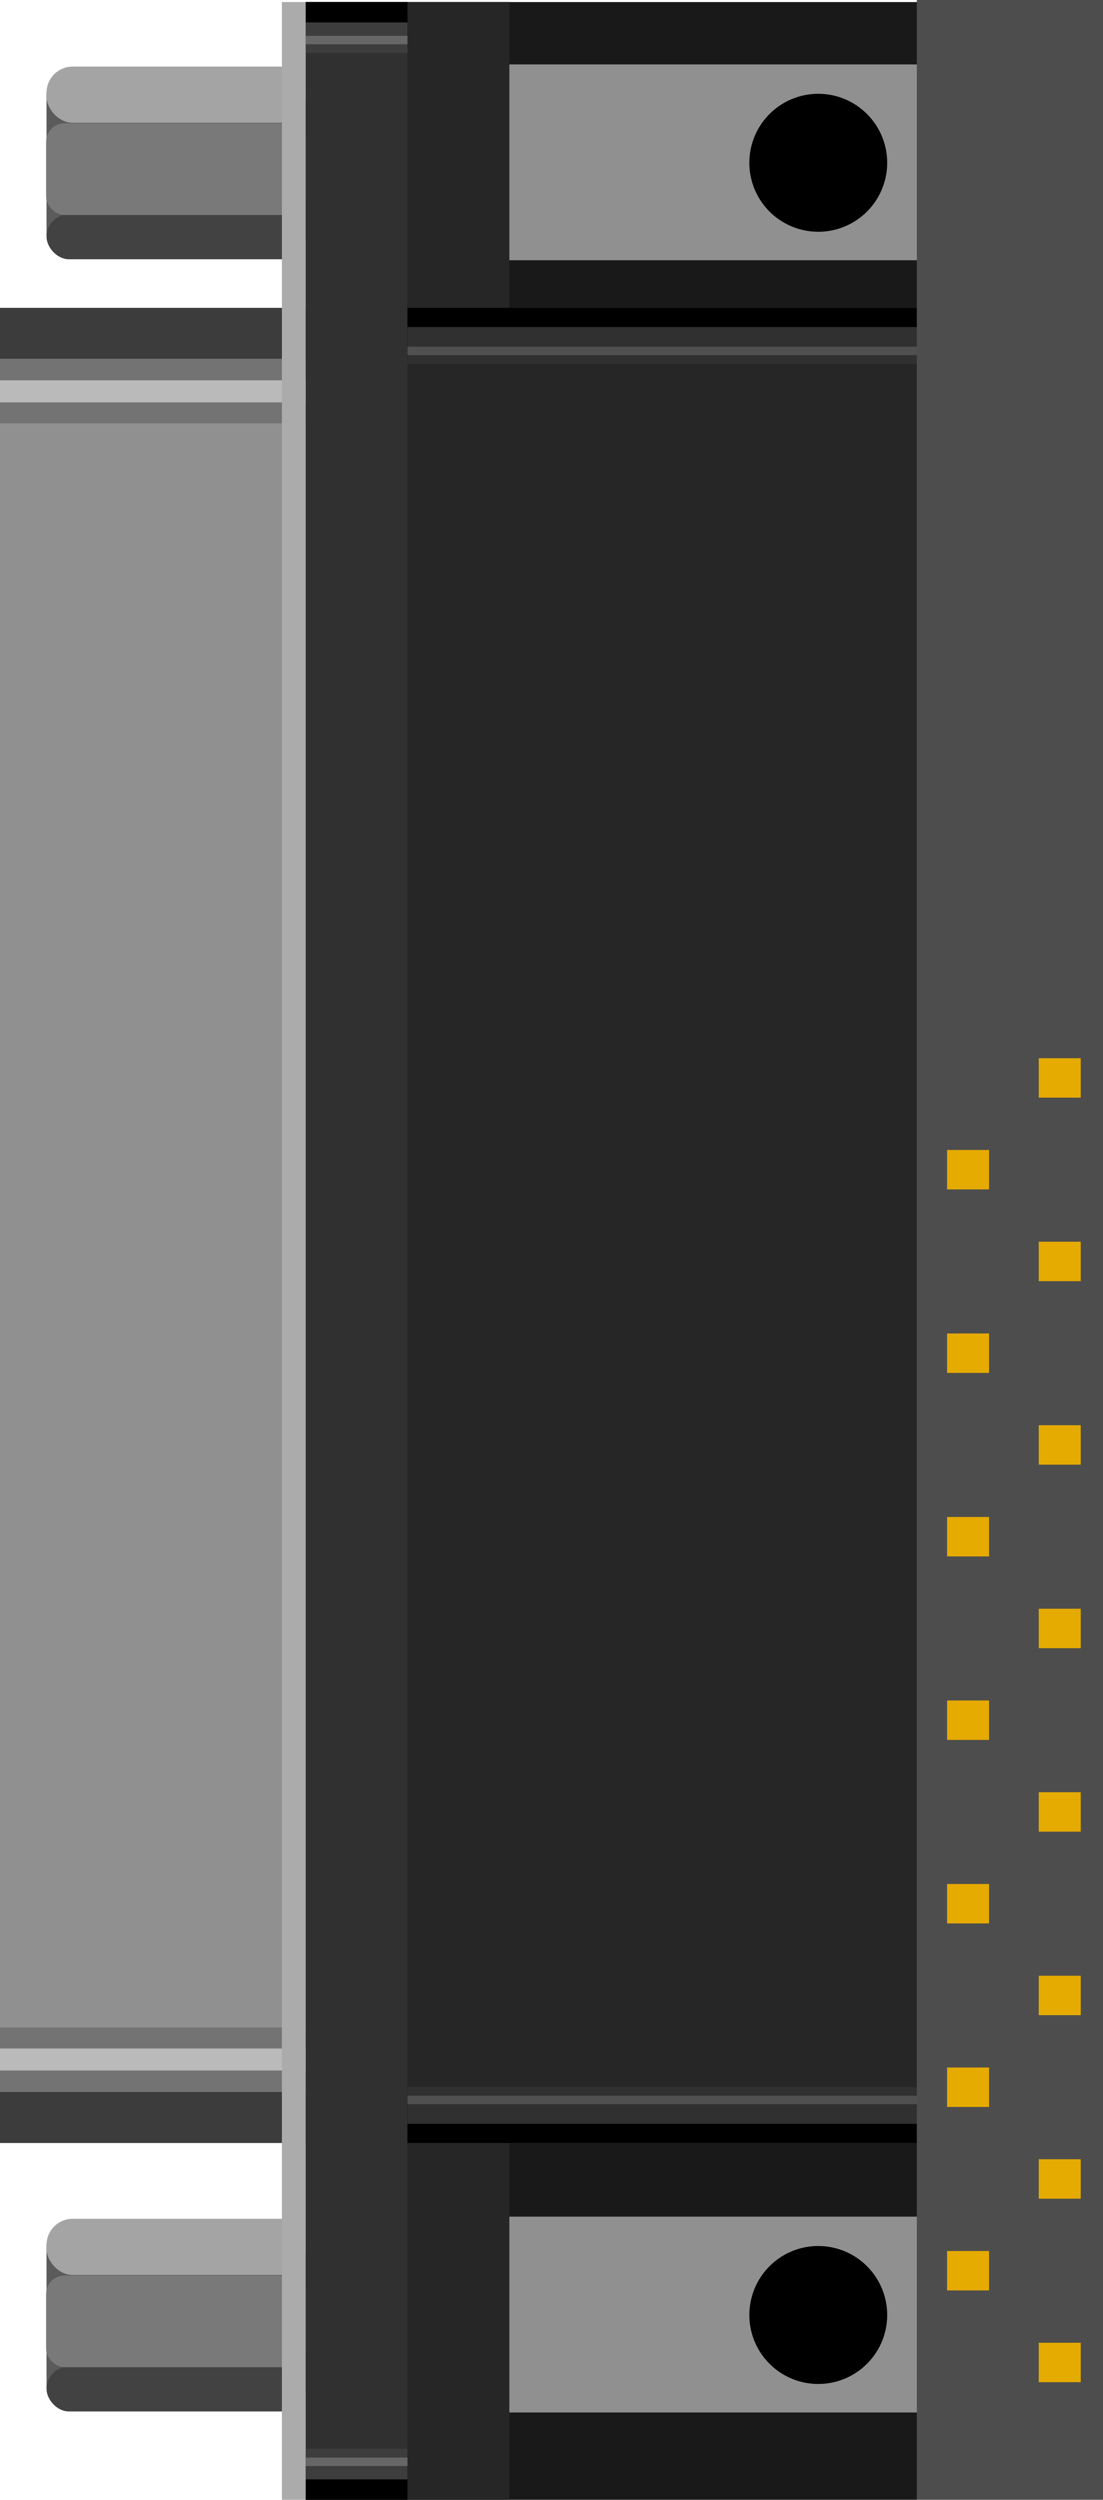 <?xml version='1.0' encoding='UTF-8' standalone='no'?>
<!-- Created with Inkscape (http://www.inkscape.org/) -->
<svg width="108.276" xmlns:rdf="http://www.w3.org/1999/02/22-rdf-syntax-ns#" version="1.2" xmlns:fz="http://fritzing.org/gedametadata/1.0/" xmlns="http://www.w3.org/2000/svg" height="245.202" viewBox="0 0 120306.35 272446.94" xmlns:sodipodi="http://sodipodi.sourceforge.net/DTD/sodipodi-0.dtd" xmlns:cc="http://creativecommons.org/ns#" id="svg2985" xmlns:dc="http://purl.org/dc/elements/1.1/" xmlns:svg="http://www.w3.org/2000/svg" xmlns:inkscape="http://www.inkscape.org/namespaces/inkscape">
 <g id="breadboard">
  <sodipodi:namedview fit-margin-top="0" fit-margin-left="0" showgrid="false" fit-margin-bottom="0" objecttolerance="10" pagecolor="#ffffff" units="in" bordercolor="#666666" id="namedview3701" borderopacity="1" guidetolerance="10" showguides="true" gridtolerance="10" fit-margin-right="0">
   <inkscape:grid empspacing="5" spacingx="0.1in" snapvisiblegridlinesonly="true" spacingy="0.1in" enabled="true" visible="true" units="in" type="xygrid" id="grid4816"/>
  </sodipodi:namedview>
  <title id="title2987">DB25F.fp</title>
  <desc id="desc2989">Geda footprint file 'DB25F.fp' converted by Fritzing</desc>
  <defs id="defs3099"/>
  <rect width="20306.359" x="100000" y="0.007" height="272446.94" style="color:#000000;fill:#4d4d4d;fill-opacity:1;fill-rule:nonzero;stroke:none;stroke-width:1;marker:none;visibility:visible;display:inline;overflow:visible;enable-background:accumulate" id="rect3935"/>
  <rect width="66666.664" x="33333.34" y="224.687" ry="0" height="272222.25" style="color:#000000;fill:#191919;fill-opacity:1;fill-rule:nonzero;stroke:none;stroke-width:1;marker:none;visibility:visible;display:inline;overflow:visible;enable-background:accumulate" id="rect4036"/>
  <rect width="11111.112" x="44444.453" y="224.687" height="272222.25" style="color:#000000;fill:#262626;fill-opacity:1;fill-rule:nonzero;stroke:none;stroke-width:1;marker:none;visibility:visible;display:inline;overflow:visible;enable-background:accumulate" id="rect4824"/>
  <rect width="55555.562" x="44444.453" y="33558.031" height="200000.02" style="color:#000000;fill:#262626;fill-opacity:1;fill-rule:nonzero;stroke:none;stroke-width:1;marker:none;visibility:visible;display:inline;overflow:visible;enable-background:accumulate" id="rect4038"/>
  <rect width="11111.112" x="33333.34" y="224.687" height="272222.25" style="color:#000000;fill:#303030;fill-opacity:1;fill-rule:nonzero;stroke:none;stroke-width:1;marker:none;visibility:visible;display:inline;overflow:visible;enable-background:accumulate" id="rect4040"/>
  <rect width="33333.336" x="-0.006" y="33558.031" height="200000.02" style="color:#000000;fill:#909090;fill-opacity:1;fill-rule:nonzero;stroke:none;stroke-width:1;marker:none;visibility:visible;display:inline;overflow:visible;enable-background:accumulate" id="rect4810"/>
  <rect width="55555.559" x="44444.449" y="228002.48" ry="0.005" height="5555.556" style="color:#000000;fill:#000000;fill-opacity:1;fill-rule:nonzero;stroke:none;stroke-width:1;marker:none;visibility:visible;display:inline;overflow:visible;enable-background:accumulate" id="rect4826"/>
  <rect width="55555.559" x="44444.453" y="227452.78" height="4019.691" ry="0.004" style="color:#000000;fill:#303030;fill-opacity:1;fill-rule:nonzero;stroke:none;stroke-width:1;marker:none;visibility:visible;display:inline;overflow:visible;enable-background:accumulate" id="rect4828"/>
  <rect width="55555.559" x="44444.449" y="228410.17" ry="0.001" height="918.498" style="color:#000000;fill:#505050;fill-opacity:1;fill-rule:nonzero;stroke:none;stroke-width:1;marker:none;visibility:visible;display:inline;overflow:visible;enable-background:accumulate" id="rect4830"/>
  <rect width="33333.332" x="-0.006" y="228002.48" height="5555.556" ry="0.005" style="color:#000000;fill:#3c3c3c;fill-opacity:1;fill-rule:nonzero;stroke:none;stroke-width:1;marker:none;visibility:visible;display:inline;overflow:visible;enable-background:accumulate" id="rect4838"/>
  <rect width="33333.332" x="-0.006" y="220977.78" ry="0.006" height="7024.712" style="color:#000000;fill:#737373;fill-opacity:1;fill-rule:nonzero;stroke:none;stroke-width:1;marker:none;visibility:visible;display:inline;overflow:visible;enable-background:accumulate" id="rect4840"/>
  <rect width="33333.332" x="-0.006" y="223264.19" height="2400.087" ry="0.002" style="color:#000000;fill:#bababa;fill-opacity:1;fill-rule:nonzero;stroke:none;stroke-width:1;marker:none;visibility:visible;display:inline;overflow:visible;enable-background:accumulate" id="rect4842"/>
  <rect width="33333.332" x="-0.006" y="-39113.578" ry="0.005" height="5555.556" style="color:#000000;fill:#3c3c3c;fill-opacity:1;fill-rule:nonzero;stroke:none;stroke-width:1;marker:none;visibility:visible;display:inline;overflow:visible;enable-background:accumulate" id="rect4844" transform="scale(1,-1)"/>
  <rect width="33333.332" x="-0.006" y="-46138.281" height="7024.712" ry="0.006" style="color:#000000;fill:#737373;fill-opacity:1;fill-rule:nonzero;stroke:none;stroke-width:1;marker:none;visibility:visible;display:inline;overflow:visible;enable-background:accumulate" id="rect4846" transform="scale(1,-1)"/>
  <rect width="33333.332" x="-0.006" y="-43851.875" ry="0.002" height="2400.087" style="color:#000000;fill:#bababa;fill-opacity:1;fill-rule:nonzero;stroke:none;stroke-width:1;marker:none;visibility:visible;display:inline;overflow:visible;enable-background:accumulate" id="rect4848" transform="scale(1,-1)"/>
  <rect width="55555.559" x="44444.453" y="-39113.578" height="5555.556" ry="0.005" style="color:#000000;fill:#000000;fill-opacity:1;fill-rule:nonzero;stroke:none;stroke-width:1;marker:none;visibility:visible;display:inline;overflow:visible;enable-background:accumulate" id="rect4852" transform="scale(1,-1)"/>
  <rect width="55555.559" x="44444.453" y="-39663.281" ry="0.004" height="4019.691" style="color:#000000;fill:#303030;fill-opacity:1;fill-rule:nonzero;stroke:none;stroke-width:1;marker:none;visibility:visible;display:inline;overflow:visible;enable-background:accumulate" id="rect4854" transform="scale(1,-1)"/>
  <rect width="55555.559" x="44444.449" y="-38705.875" height="918.498" ry="0.001" style="color:#000000;fill:#505050;fill-opacity:1;fill-rule:nonzero;stroke:none;stroke-width:1;marker:none;visibility:visible;display:inline;overflow:visible;enable-background:accumulate" id="rect4856" transform="scale(1,-1)"/>
  <rect width="44444.457" x="55555.562" y="241588.48" height="21343.107" style="color:#000000;fill:#909090;fill-opacity:1;fill-rule:nonzero;stroke:none;stroke-width:1;marker:none;visibility:visible;display:inline;overflow:visible;enable-background:accumulate" id="rect4958"/>
  <path style="fill:#000000;fill-opacity:1;fill-rule:evenodd;stroke:none" id="path4956" d="m 96767.567,252307.75 a 7517.316,7517.316 0 1 1 -0.02,-17.72"/>
  <rect width="11111.108" x="33333.34" y="267441.09" height="5005.83" ry="0.005" style="color:#000000;fill:#000000;fill-opacity:1;fill-rule:nonzero;stroke:none;stroke-width:1;marker:none;visibility:visible;display:inline;overflow:visible;enable-background:accumulate" id="rect4960"/>
  <rect width="11111.108" x="33333.34" y="266891.38" ry="0.003" height="3333.335" style="color:#000000;fill:#3d3d3d;fill-opacity:1;fill-rule:nonzero;stroke:none;stroke-width:1;marker:none;visibility:visible;display:inline;overflow:visible;enable-background:accumulate" id="rect4962"/>
  <rect width="11111.108" x="33333.34" y="267848.78" height="918.498" ry="0.001" style="color:#000000;fill:#676767;fill-opacity:1;fill-rule:nonzero;stroke:none;stroke-width:1;marker:none;visibility:visible;display:inline;overflow:visible;enable-background:accumulate" id="rect4964"/>
  <rect width="11111.108" x="33333.34" y="-5230.546" ry="0.005" height="5005.83" style="color:#000000;fill:#000000;fill-opacity:1;fill-rule:nonzero;stroke:none;stroke-width:1;marker:none;visibility:visible;display:inline;overflow:visible;enable-background:accumulate" id="rect4966" transform="scale(1,-1)"/>
  <rect width="11111.108" x="33333.34" y="-5780.265" height="3333.335" ry="0.003" style="color:#000000;fill:#3d3d3d;fill-opacity:1;fill-rule:nonzero;stroke:none;stroke-width:1;marker:none;visibility:visible;display:inline;overflow:visible;enable-background:accumulate" id="rect4968" transform="scale(1,-1)"/>
  <rect width="11111.108" x="33333.34" y="-4822.89" ry="0.001" height="918.498" style="color:#000000;fill:#676767;fill-opacity:1;fill-rule:nonzero;stroke:none;stroke-width:1;marker:none;visibility:visible;display:inline;overflow:visible;enable-background:accumulate" id="rect4970" transform="scale(1,-1)"/>
  <rect width="28258.338" x="5075.002" y="244669.17" ry="1.813" height="15555.55" style="color:#000000;fill:#5b5b5b;fill-opacity:1;fill-rule:nonzero;stroke:none;stroke-width:1;marker:none;visibility:visible;display:inline;overflow:visible;enable-background:accumulate" id="rect4972"/>
  <rect width="28258.338" x="5075.002" y="241821.94" height="6124.993" ry="2847.227" style="color:#000000;fill:#a4a4a4;fill-opacity:1;fill-rule:nonzero;stroke:none;stroke-width:1;marker:none;visibility:visible;display:inline;overflow:visible;enable-background:accumulate" id="rect4974"/>
  <rect width="28258.338" x="5075.002" y="257921.94" height="4899.998" ry="2449.999" style="color:#000000;fill:#424242;fill-opacity:1;fill-rule:nonzero;stroke:none;stroke-width:1;marker:none;visibility:visible;display:inline;overflow:visible;enable-background:accumulate" id="rect4976"/>
  <rect width="28302.086" x="5031.252" y="248002.48" ry="2014.362" height="10000.001" style="color:#000000;fill:#797979;fill-opacity:1;fill-rule:nonzero;stroke:none;stroke-width:1;marker:none;visibility:visible;display:inline;overflow:visible;enable-background:accumulate" id="rect4978"/>
  <rect width="44444.457" x="55555.562" y="7022.859" height="21343.107" style="color:#000000;fill:#909090;fill-opacity:1;fill-rule:nonzero;stroke:none;stroke-width:1;marker:none;visibility:visible;display:inline;overflow:visible;enable-background:accumulate" id="rect4988"/>
  <path style="fill:#000000;fill-opacity:1;fill-rule:evenodd;stroke:none" id="path4990" d="m 96767.567,17742.127 a 7517.316,7517.316 0 1 1 -0.02,-17.72"/>
  <rect width="28258.338" x="5075.002" y="10103.562" height="15555.55" ry="1.813" style="color:#000000;fill:#5b5b5b;fill-opacity:1;fill-rule:nonzero;stroke:none;stroke-width:1;marker:none;visibility:visible;display:inline;overflow:visible;enable-background:accumulate" id="rect4992"/>
  <rect width="28258.338" x="5075.002" y="7256.312" ry="2847.227" height="6124.993" style="color:#000000;fill:#a4a4a4;fill-opacity:1;fill-rule:nonzero;stroke:none;stroke-width:1;marker:none;visibility:visible;display:inline;overflow:visible;enable-background:accumulate" id="rect4994"/>
  <rect width="28258.338" x="5075.002" y="23356.312" ry="2449.999" height="4899.998" style="color:#000000;fill:#424242;fill-opacity:1;fill-rule:nonzero;stroke:none;stroke-width:1;marker:none;visibility:visible;display:inline;overflow:visible;enable-background:accumulate" id="rect4996"/>
  <rect width="28302.086" x="5031.252" y="13436.875" height="10000.001" ry="2014.362" style="color:#000000;fill:#797979;fill-opacity:1;fill-rule:nonzero;stroke:none;stroke-width:1;marker:none;visibility:visible;display:inline;overflow:visible;enable-background:accumulate" id="rect4998"/>
  <rect width="2585.707" x="30747.627" y="224.687" height="272222.25" style="color:#000000;fill:#ababab;fill-opacity:1;fill-rule:nonzero;stroke:none;stroke-width:1;marker:none;visibility:visible;display:inline;overflow:visible;enable-background:accumulate" id="rect4820"/>

  <rect width="4579.998" x="113298.43" y="115333.02" height="4298.003" style="color:#000000;fill:#e6ab00;fill-opacity:1;fill-rule:nonzero;stroke:none;stroke-width:1;marker:none;visibility:visible;display:inline;overflow:visible;enable-background:accumulate" id="connector7pin"/>
  <rect width="4579.998" x="113298.43" y="135333.03" height="4298.003" style="color:#000000;fill:#e6ab00;fill-opacity:1;fill-rule:nonzero;stroke:none;stroke-width:1;marker:none;visibility:visible;display:inline;overflow:visible;enable-background:accumulate" id="connector6pin"/>
  <rect width="4579.998" x="113298.43" y="155333.03" height="4298.003" style="color:#000000;fill:#e6ab00;fill-opacity:1;fill-rule:nonzero;stroke:none;stroke-width:1;marker:none;visibility:visible;display:inline;overflow:visible;enable-background:accumulate" id="connector5pin"/>
  <rect width="4579.998" x="113298.43" y="175333.03" height="4298.003" style="color:#000000;fill:#e6ab00;fill-opacity:1;fill-rule:nonzero;stroke:none;stroke-width:1;marker:none;visibility:visible;display:inline;overflow:visible;enable-background:accumulate" id="connector4pin"/>
  <rect width="4579.998" x="113298.43" y="195333.03" height="4298.003" style="color:#000000;fill:#e6ab00;fill-opacity:1;fill-rule:nonzero;stroke:none;stroke-width:1;marker:none;visibility:visible;display:inline;overflow:visible;enable-background:accumulate" id="connector3pin"/>
  <rect width="4579.998" x="113298.43" y="215333.03" height="4298.003" style="color:#000000;fill:#e6ab00;fill-opacity:1;fill-rule:nonzero;stroke:none;stroke-width:1;marker:none;visibility:visible;display:inline;overflow:visible;enable-background:accumulate" id="connector2pin"/>
  <rect width="4579.998" x="113298.43" y="235333.03" height="4298.003" style="color:#000000;fill:#e6ab00;fill-opacity:1;fill-rule:nonzero;stroke:none;stroke-width:1;marker:none;visibility:visible;display:inline;overflow:visible;enable-background:accumulate" id="connector1pin"/>
  <rect width="4579.998" x="113298.43" y="255333.03" height="4298.003" style="color:#000000;fill:#e6ab00;fill-opacity:1;fill-rule:nonzero;stroke:none;stroke-width:1;marker:none;visibility:visible;display:inline;overflow:visible;enable-background:accumulate" id="connector0pin"/>

  <rect width="4579.998" x="103298.42" y="125333.02" height="4298.003" style="color:#000000;fill:#e6ab00;fill-opacity:1;fill-rule:nonzero;stroke:none;stroke-width:1;marker:none;visibility:visible;display:inline;overflow:visible;enable-background:accumulate" id="connector19pin"/>
  <rect width="4579.998" x="103298.42" y="145333.03" height="4298.003" style="color:#000000;fill:#e6ab00;fill-opacity:1;fill-rule:nonzero;stroke:none;stroke-width:1;marker:none;visibility:visible;display:inline;overflow:visible;enable-background:accumulate" id="connector18pin"/>
  <rect width="4579.998" x="103298.42" y="165333.03" height="4298.003" style="color:#000000;fill:#e6ab00;fill-opacity:1;fill-rule:nonzero;stroke:none;stroke-width:1;marker:none;visibility:visible;display:inline;overflow:visible;enable-background:accumulate" id="connector17pin"/>
  <rect width="4579.998" x="103298.42" y="185333.03" height="4298.003" style="color:#000000;fill:#e6ab00;fill-opacity:1;fill-rule:nonzero;stroke:none;stroke-width:1;marker:none;visibility:visible;display:inline;overflow:visible;enable-background:accumulate" id="connector16pin"/>
  <rect width="4579.998" x="103298.42" y="205333.03" height="4298.003" style="color:#000000;fill:#e6ab00;fill-opacity:1;fill-rule:nonzero;stroke:none;stroke-width:1;marker:none;visibility:visible;display:inline;overflow:visible;enable-background:accumulate" id="connector15pin"/>
  <rect width="4579.998" x="103298.42" y="225333.03" height="4298.003" style="color:#000000;fill:#e6ab00;fill-opacity:1;fill-rule:nonzero;stroke:none;stroke-width:1;marker:none;visibility:visible;display:inline;overflow:visible;enable-background:accumulate" id="connector14pin"/>
  <rect width="4579.998" x="103298.42" y="245333.03" height="4298.003" style="color:#000000;fill:#e6ab00;fill-opacity:1;fill-rule:nonzero;stroke:none;stroke-width:1;marker:none;visibility:visible;display:inline;overflow:visible;enable-background:accumulate" id="connector13pin"/>
 </g>
</svg>
